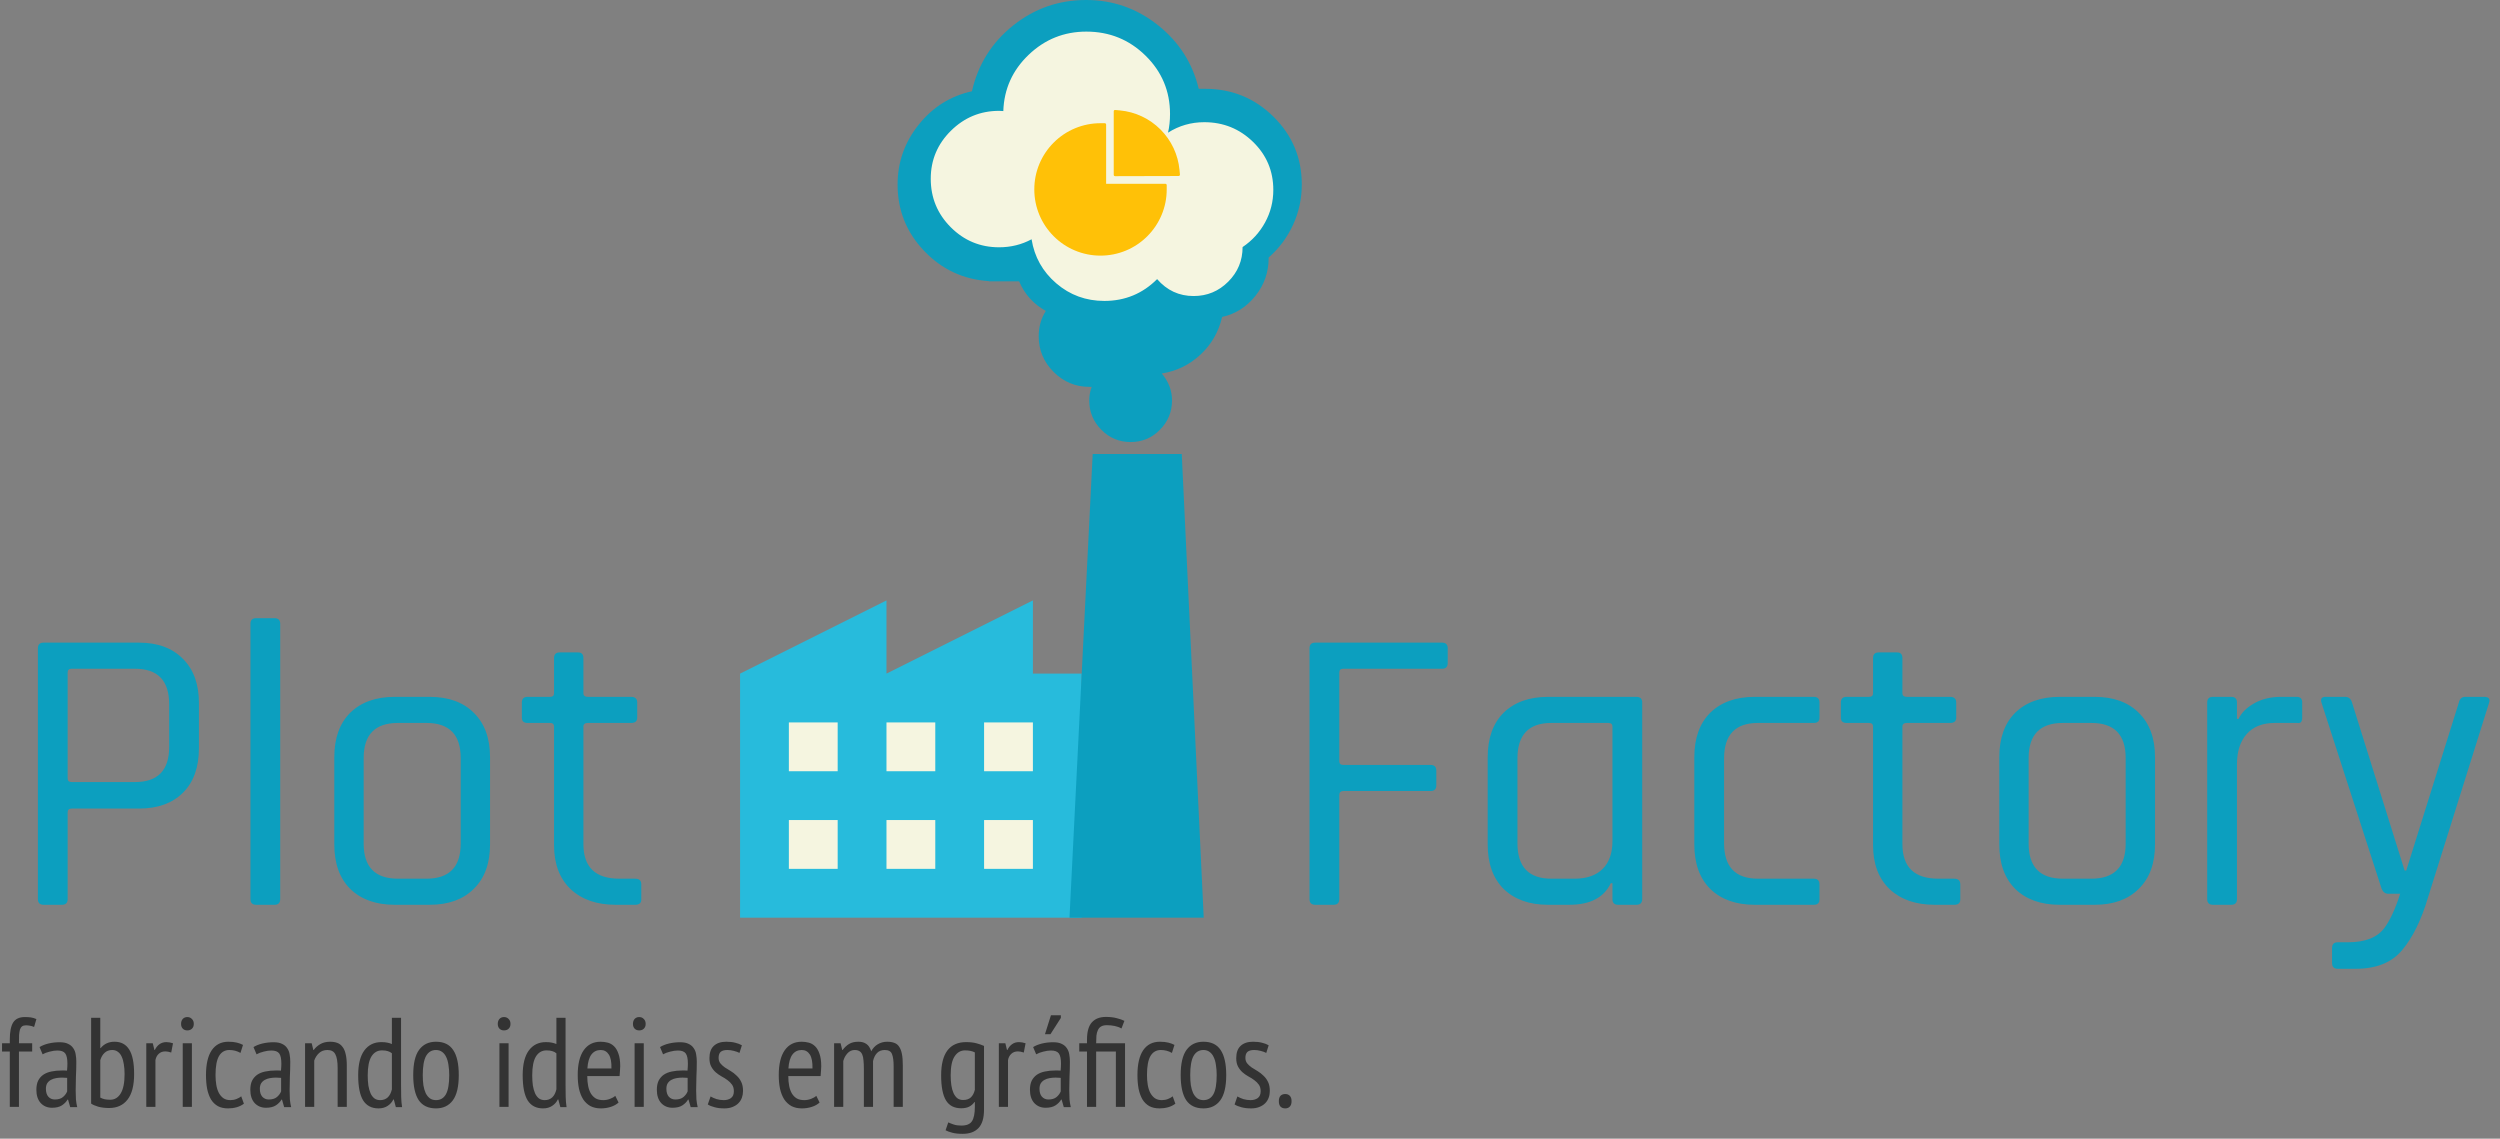 <svg width="393" height="179" viewBox="0 0 393 179" fill="none" xmlns="http://www.w3.org/2000/svg">
<rect x="0" y="0" width="393" height="179" fill="#808080" stroke="none"/>
<path d="M170.044 105.893H162.371V94.385L139.355 105.893V94.385L116.338 105.893V144.254H170.044V105.893Z" fill="#27BBDC"/>
<path d="M185.772 71.368H171.77L168.125 144.254H189.224L185.772 71.368Z" fill="#0C9FBF"/>
<path d="M124.01 113.565H131.682V121.238H124.01V113.565Z" fill="#F5F5E0"/>
<path d="M139.355 113.565H147.027V121.238H139.355V113.565Z" fill="#F5F5E0"/>
<path d="M154.699 113.565H162.371V121.238H154.699V113.565Z" fill="#F5F5E0"/>
<path d="M124.01 128.91H131.682V136.582H124.01V128.91Z" fill="#F5F5E0"/>
<path d="M139.355 128.91H147.027V136.582H139.355V128.91Z" fill="#F5F5E0"/>
<path d="M154.699 128.91H162.371V136.582H154.699V128.91Z" fill="#F5F5E0"/>
<path d="M146.473 19.857L155.818 15.652L156.752 10.746L160.023 6.074L170.068 2.57L181.281 5.139L186.187 16.353H189.925L199.269 20.791L203.241 30.837L197.4 39.947L192.495 47.656L182.683 49.759L167.031 47.656L159.088 41.583L147.875 39.947L143.203 31.771L146.473 19.857Z" fill="#F5F5E0"/>
<path d="M141.1 29.007C141.1 25.508 142.203 22.376 144.407 19.612C146.611 16.848 149.405 15.092 152.787 14.346C153.744 10.147 155.895 6.706 159.243 4.024C162.59 1.341 166.422 0 170.737 0C174.936 0 178.691 1.312 182.004 3.936C185.316 6.561 187.462 9.902 188.442 13.961H189.457C193.656 13.961 197.236 15.425 200.199 18.352C203.161 21.28 204.642 24.831 204.642 29.007C204.642 31.246 204.182 33.363 203.26 35.357C202.339 37.352 201.062 39.061 199.429 40.483V40.588C199.429 42.804 198.735 44.781 197.347 46.519C195.959 48.257 194.215 49.359 192.116 49.826C191.579 52.158 190.448 54.13 188.722 55.739C186.996 57.349 184.966 58.34 182.634 58.713C183.707 59.996 184.243 61.407 184.243 62.947C184.243 64.743 183.608 66.283 182.336 67.566C181.065 68.849 179.531 69.49 177.735 69.49C175.939 69.49 174.405 68.849 173.134 67.566C171.863 66.283 171.227 64.743 171.227 62.947C171.227 62.224 171.355 61.513 171.612 60.813H171.227C169.058 60.813 167.191 60.031 165.628 58.468C164.066 56.906 163.284 55.039 163.284 52.87C163.284 51.377 163.657 50.047 164.404 48.881C162.468 47.808 161.068 46.257 160.205 44.227H155.446V44.192C151.434 43.936 148.04 42.35 145.264 39.434C142.488 36.518 141.1 33.042 141.1 29.007ZM146.314 28.097C146.314 31.083 147.364 33.625 149.463 35.725C151.562 37.824 154.093 38.874 157.056 38.874C158.899 38.874 160.602 38.454 162.164 37.614C162.608 40.39 163.902 42.7 166.048 44.542C168.194 46.385 170.714 47.306 173.606 47.306C176.849 47.306 179.613 46.163 181.899 43.877C183.438 45.65 185.351 46.537 187.637 46.537C189.76 46.537 191.574 45.785 193.078 44.28C194.583 42.775 195.335 40.962 195.335 38.839C196.828 37.836 198.006 36.547 198.869 34.972C199.732 33.398 200.164 31.689 200.164 29.846C200.164 26.884 199.102 24.371 196.98 22.306C194.857 20.242 192.303 19.209 189.317 19.209C187.241 19.209 185.34 19.758 183.613 20.854C183.823 19.944 183.928 18.965 183.928 17.915C183.928 14.323 182.645 11.267 180.079 8.748C177.513 6.228 174.411 4.969 170.772 4.969C167.273 4.969 164.252 6.182 161.71 8.608C159.167 11.034 157.837 13.984 157.721 17.46C157.651 17.46 157.546 17.454 157.406 17.442C157.266 17.431 157.149 17.425 157.056 17.425C154.117 17.425 151.592 18.469 149.481 20.557C147.37 22.644 146.314 25.158 146.314 28.097Z" fill="#0C9FBF"/>
<path d="M183.196 28.891H173.883V19.577C173.883 19.463 173.789 19.369 173.674 19.369H172.997C171.631 19.367 170.277 19.636 169.015 20.159C167.752 20.682 166.605 21.449 165.64 22.416C164.689 23.364 163.932 24.487 163.41 25.724C162.869 27.008 162.593 28.37 162.593 29.776C162.593 31.183 162.869 32.542 163.41 33.826C163.934 35.063 164.684 36.178 165.64 37.134C166.596 38.09 167.708 38.84 168.947 39.363C170.229 39.907 171.608 40.186 173 40.184C174.366 40.185 175.72 39.916 176.982 39.394C178.245 38.871 179.392 38.103 180.357 37.136C181.313 36.181 182.063 35.068 182.587 33.829C183.131 32.547 183.41 31.169 183.407 29.776V29.099C183.405 28.984 183.311 28.891 183.196 28.891ZM185.486 27.445L185.418 26.711C185.196 24.315 184.134 22.054 182.42 20.348C180.708 18.637 178.452 17.579 176.042 17.356L175.305 17.288C175.182 17.277 175.078 17.371 175.078 17.494V27.487C175.078 27.602 175.172 27.695 175.287 27.695L185.277 27.669C185.4 27.667 185.496 27.565 185.486 27.445Z" fill="#FFC107"/>
<path d="M9.738 142.231H6.854C6.256 142.231 5.957 141.932 5.957 141.333V101.919C5.957 101.321 6.256 101.022 6.854 101.022H21.851C24.799 101.022 27.106 101.877 28.772 103.586C30.439 105.252 31.272 107.559 31.272 110.507V117.621C31.272 120.612 30.439 122.94 28.772 124.607C27.106 126.273 24.799 127.106 21.851 127.106H11.276C10.849 127.106 10.635 127.298 10.635 127.683V141.333C10.635 141.932 10.336 142.231 9.738 142.231ZM11.276 122.94H21.21C24.799 122.94 26.593 121.103 26.593 117.429V110.699C26.593 106.982 24.799 105.124 21.21 105.124H11.276C10.849 105.124 10.635 105.316 10.635 105.701V122.363C10.635 122.748 10.849 122.94 11.276 122.94ZM43.151 142.231H40.267C39.669 142.231 39.37 141.932 39.37 141.333V98.074C39.37 97.476 39.669 97.177 40.267 97.177H43.151C43.75 97.177 44.049 97.476 44.049 98.074V141.333C44.049 141.932 43.75 142.231 43.151 142.231ZM67.55 142.231H62.038C59.09 142.231 56.762 141.398 55.053 139.731C53.386 138.065 52.553 135.736 52.553 132.746V119.031C52.553 116.04 53.386 113.712 55.053 112.045C56.762 110.379 59.09 109.546 62.038 109.546H67.55C70.498 109.546 72.805 110.379 74.472 112.045C76.18 113.712 77.035 116.04 77.035 119.031V132.746C77.035 135.736 76.18 138.065 74.472 139.731C72.805 141.398 70.498 142.231 67.55 142.231ZM62.551 138.129H67.037C70.626 138.129 72.421 136.292 72.421 132.618V119.159C72.421 115.485 70.626 113.647 67.037 113.647H62.551C58.962 113.647 57.168 115.485 57.168 119.159V132.618C57.168 136.292 58.962 138.129 62.551 138.129ZM86.456 113.647H82.931C82.333 113.647 82.034 113.37 82.034 112.814V110.443C82.034 109.845 82.333 109.546 82.931 109.546H86.456C86.883 109.546 87.097 109.354 87.097 108.969V103.458C87.097 102.859 87.396 102.56 87.994 102.56H90.878C91.433 102.56 91.711 102.859 91.711 103.458V108.969C91.711 109.354 91.946 109.546 92.416 109.546H99.209C99.85 109.546 100.171 109.845 100.171 110.443V112.814C100.171 113.37 99.85 113.647 99.209 113.647H92.416C91.946 113.647 91.711 113.84 91.711 114.224V132.682C91.711 136.313 93.591 138.129 97.351 138.129H99.85C100.491 138.129 100.812 138.428 100.812 139.026V141.398C100.812 141.953 100.491 142.231 99.85 142.231H96.774C93.826 142.231 91.476 141.419 89.724 139.795C87.973 138.129 87.097 135.822 87.097 132.874V114.224C87.097 113.84 86.883 113.647 86.456 113.647ZM209.637 142.231H206.754C206.155 142.231 205.856 141.932 205.856 141.333V101.919C205.856 101.321 206.155 101.022 206.754 101.022H226.685C227.283 101.022 227.582 101.321 227.582 101.919V104.227C227.582 104.825 227.283 105.124 226.685 105.124H211.176C210.748 105.124 210.535 105.316 210.535 105.701V119.672C210.535 120.056 210.748 120.249 211.176 120.249H224.89C225.489 120.249 225.788 120.548 225.788 121.146V123.453C225.788 124.051 225.489 124.35 224.89 124.35H211.176C210.748 124.35 210.535 124.564 210.535 124.991V141.333C210.535 141.932 210.236 142.231 209.637 142.231ZM246.682 142.231H243.35C240.402 142.231 238.073 141.398 236.364 139.731C234.698 138.065 233.865 135.736 233.865 132.746V119.031C233.865 116.04 234.698 113.712 236.364 112.045C238.073 110.379 240.402 109.546 243.35 109.546H257.257C257.855 109.546 258.154 109.845 258.154 110.443V141.333C258.154 141.932 257.855 142.231 257.257 142.231H254.373C253.775 142.231 253.476 141.932 253.476 141.333V138.834H253.219C252.151 141.098 249.972 142.231 246.682 142.231ZM253.476 132.233V114.224C253.476 113.84 253.262 113.647 252.835 113.647H243.862C240.316 113.647 238.543 115.506 238.543 119.223V132.553C238.543 136.271 240.316 138.129 243.862 138.129H247.515C249.438 138.129 250.912 137.616 251.938 136.591C252.963 135.566 253.476 134.113 253.476 132.233ZM286.022 139.026V141.398C286.022 141.953 285.723 142.231 285.125 142.231H275.832C272.884 142.231 270.555 141.398 268.846 139.731C267.18 138.065 266.347 135.736 266.347 132.746V119.031C266.347 116.04 267.18 113.712 268.846 112.045C270.555 110.379 272.884 109.546 275.832 109.546H285.125C285.723 109.546 286.022 109.845 286.022 110.443V112.814C286.022 113.37 285.723 113.647 285.125 113.647H276.345C272.798 113.647 271.025 115.506 271.025 119.223V132.553C271.025 136.271 272.798 138.129 276.345 138.129H285.125C285.723 138.129 286.022 138.428 286.022 139.026ZM293.803 113.647H290.278C289.68 113.647 289.381 113.37 289.381 112.814V110.443C289.381 109.845 289.68 109.546 290.278 109.546H293.803C294.23 109.546 294.444 109.354 294.444 108.969V103.458C294.444 102.859 294.743 102.56 295.341 102.56H298.225C298.78 102.56 299.058 102.859 299.058 103.458V108.969C299.058 109.354 299.293 109.546 299.763 109.546H306.556C307.197 109.546 307.518 109.845 307.518 110.443V112.814C307.518 113.37 307.197 113.647 306.556 113.647H299.763C299.293 113.647 299.058 113.84 299.058 114.224V132.682C299.058 136.313 300.938 138.129 304.698 138.129H307.197C307.838 138.129 308.159 138.428 308.159 139.026V141.398C308.159 141.953 307.838 142.231 307.197 142.231H304.121C301.173 142.231 298.823 141.419 297.071 139.795C295.32 138.129 294.444 135.822 294.444 132.874V114.224C294.444 113.84 294.23 113.647 293.803 113.647ZM329.284 142.231H323.773C320.825 142.231 318.496 141.398 316.787 139.731C315.121 138.065 314.288 135.736 314.288 132.746V119.031C314.288 116.04 315.121 113.712 316.787 112.045C318.496 110.379 320.825 109.546 323.773 109.546H329.284C332.232 109.546 334.539 110.379 336.206 112.045C337.915 113.712 338.769 116.04 338.769 119.031V132.746C338.769 135.736 337.915 138.065 336.206 139.731C334.539 141.398 332.232 142.231 329.284 142.231ZM324.285 138.129H328.771C332.36 138.129 334.155 136.292 334.155 132.618V119.159C334.155 115.485 332.36 113.647 328.771 113.647H324.285C320.696 113.647 318.902 115.485 318.902 119.159V132.618C318.902 136.292 320.696 138.129 324.285 138.129ZM350.754 142.231H347.87C347.272 142.231 346.972 141.932 346.972 141.333V110.443C346.972 109.845 347.272 109.546 347.87 109.546H350.754C351.352 109.546 351.651 109.845 351.651 110.443V113.007H351.907C352.334 112.067 353.146 111.255 354.343 110.571C355.539 109.888 356.949 109.546 358.572 109.546H361.072C361.627 109.546 361.905 109.845 361.905 110.443V112.814C361.905 113.113 361.841 113.348 361.713 113.519C361.585 113.647 361.371 113.69 361.072 113.647H357.611C355.688 113.647 354.214 114.224 353.189 115.378C352.164 116.531 351.651 118.112 351.651 120.12V141.333C351.651 141.932 351.352 142.231 350.754 142.231ZM370.316 152.293H367.496C366.898 152.293 366.599 151.993 366.599 151.395V149.024C366.599 148.426 366.898 148.127 367.496 148.127H369.098C371.833 148.127 373.755 147.358 374.866 145.82C375.763 144.581 376.575 142.808 377.302 140.5H375.443C374.93 140.5 374.567 140.201 374.354 139.603L364.933 110.443C364.762 109.845 364.975 109.546 365.573 109.546H368.65C369.205 109.546 369.568 109.845 369.739 110.443L378.007 136.847H378.263L386.53 110.443C386.658 109.845 387 109.546 387.556 109.546H390.504C391.23 109.546 391.486 109.866 391.273 110.507L381.724 140.949C380.656 144.581 379.288 147.379 377.622 149.344C375.998 151.31 373.563 152.293 370.316 152.293Z" fill="#0C9FBF"/>
<path d="M0.32 164H1.54V163.44C1.54 162.187 1.72 161.28 2.08 160.72C2.44 160.16 3.053 159.88 3.92 159.88C4.267 159.88 4.58 159.9 4.86 159.94C5.14 159.98 5.427 160.067 5.72 160.2L5.36 161.44C5.12 161.333 4.893 161.267 4.68 161.24C4.48 161.2 4.287 161.18 4.1 161.18C3.833 161.18 3.627 161.233 3.48 161.34C3.333 161.447 3.22 161.613 3.14 161.84C3.073 162.067 3.027 162.36 3 162.72C2.987 163.067 2.98 163.493 2.98 164H5.06V165.3H2.98V174H1.54V165.3H0.32V164ZM6.217 164.6C6.603 164.36 7.07 164.173 7.617 164.04C8.177 163.907 8.763 163.84 9.377 163.84C9.937 163.84 10.383 163.927 10.717 164.1C11.063 164.26 11.33 164.487 11.517 164.78C11.717 165.06 11.843 165.387 11.897 165.76C11.963 166.12 11.997 166.5 11.997 166.9C11.997 167.7 11.977 168.48 11.937 169.24C11.91 170 11.897 170.72 11.897 171.4C11.897 171.907 11.91 172.38 11.937 172.82C11.977 173.247 12.043 173.653 12.137 174.04H11.037L10.697 172.86H10.617C10.417 173.207 10.123 173.507 9.737 173.76C9.35 174.013 8.83 174.14 8.177 174.14C7.457 174.14 6.863 173.893 6.397 173.4C5.943 172.893 5.717 172.2 5.717 171.32C5.717 170.747 5.81 170.267 5.997 169.88C6.197 169.493 6.47 169.18 6.817 168.94C7.177 168.7 7.597 168.533 8.077 168.44C8.57 168.333 9.117 168.28 9.717 168.28C9.85 168.28 9.983 168.28 10.117 168.28C10.25 168.28 10.39 168.287 10.537 168.3C10.577 167.887 10.597 167.52 10.597 167.2C10.597 166.44 10.483 165.907 10.257 165.6C10.03 165.293 9.617 165.14 9.017 165.14C8.643 165.14 8.237 165.2 7.797 165.32C7.357 165.427 6.99 165.567 6.697 165.74L6.217 164.6ZM10.557 169.44C10.423 169.427 10.29 169.42 10.157 169.42C10.023 169.407 9.89 169.4 9.757 169.4C9.437 169.4 9.123 169.427 8.817 169.48C8.51 169.533 8.237 169.627 7.997 169.76C7.757 169.893 7.563 170.073 7.417 170.3C7.283 170.527 7.217 170.813 7.217 171.16C7.217 171.693 7.343 172.107 7.597 172.4C7.863 172.693 8.203 172.84 8.617 172.84C9.177 172.84 9.61 172.707 9.917 172.44C10.223 172.173 10.437 171.88 10.557 171.56V169.44ZM14.325 160H15.764V164.76H15.825C16.371 164.093 17.098 163.76 18.005 163.76C19.031 163.76 19.798 164.167 20.305 164.98C20.825 165.793 21.084 167.08 21.084 168.84C21.084 170.64 20.738 171.98 20.044 172.86C19.364 173.74 18.398 174.18 17.145 174.18C16.531 174.18 15.971 174.113 15.464 173.98C14.958 173.833 14.578 173.667 14.325 173.48V160ZM15.764 172.54C15.951 172.647 16.178 172.733 16.445 172.8C16.724 172.853 17.018 172.88 17.325 172.88C18.018 172.88 18.564 172.553 18.965 171.9C19.378 171.233 19.584 170.213 19.584 168.84C19.584 168.267 19.544 167.753 19.465 167.3C19.398 166.833 19.285 166.433 19.125 166.1C18.978 165.767 18.778 165.513 18.524 165.34C18.285 165.153 17.991 165.06 17.645 165.06C17.165 165.06 16.765 165.207 16.445 165.5C16.138 165.78 15.911 166.167 15.764 166.66V172.54ZM22.996 164H24.016L24.276 165.06H24.336C24.523 164.673 24.763 164.373 25.056 164.16C25.363 163.933 25.73 163.82 26.156 163.82C26.463 163.82 26.81 163.88 27.196 164L26.916 165.46C26.57 165.34 26.263 165.28 25.996 165.28C25.57 165.28 25.223 165.407 24.956 165.66C24.69 165.9 24.516 166.227 24.436 166.64V174H22.996V164ZM28.725 164H30.165V174H28.725V164ZM28.465 160.96C28.465 160.64 28.551 160.38 28.725 160.18C28.911 159.98 29.151 159.88 29.445 159.88C29.738 159.88 29.978 159.98 30.165 160.18C30.365 160.367 30.465 160.627 30.465 160.96C30.465 161.28 30.365 161.533 30.165 161.72C29.978 161.893 29.738 161.98 29.445 161.98C29.151 161.98 28.911 161.887 28.725 161.7C28.551 161.513 28.465 161.267 28.465 160.96ZM38.341 173.5C38.007 173.753 37.627 173.94 37.201 174.06C36.774 174.18 36.327 174.24 35.861 174.24C35.221 174.24 34.681 174.12 34.241 173.88C33.801 173.627 33.441 173.273 33.161 172.82C32.894 172.353 32.694 171.8 32.561 171.16C32.441 170.507 32.381 169.787 32.381 169C32.381 167.293 32.681 165.993 33.281 165.1C33.894 164.207 34.767 163.76 35.901 163.76C36.421 163.76 36.867 163.807 37.241 163.9C37.614 163.993 37.934 164.113 38.201 164.26L37.801 165.52C37.267 165.213 36.687 165.06 36.061 165.06C35.341 165.06 34.794 165.38 34.421 166.02C34.061 166.647 33.881 167.64 33.881 169C33.881 169.547 33.921 170.06 34.001 170.54C34.081 171.02 34.214 171.44 34.401 171.8C34.587 172.147 34.827 172.427 35.121 172.64C35.414 172.84 35.781 172.94 36.221 172.94C36.567 172.94 36.887 172.88 37.181 172.76C37.487 172.64 37.734 172.5 37.921 172.34L38.341 173.5ZM39.849 164.6C40.236 164.36 40.703 164.173 41.249 164.04C41.809 163.907 42.396 163.84 43.01 163.84C43.569 163.84 44.016 163.927 44.349 164.1C44.696 164.26 44.963 164.487 45.15 164.78C45.349 165.06 45.476 165.387 45.529 165.76C45.596 166.12 45.63 166.5 45.63 166.9C45.63 167.7 45.609 168.48 45.569 169.24C45.543 170 45.529 170.72 45.529 171.4C45.529 171.907 45.543 172.38 45.569 172.82C45.609 173.247 45.676 173.653 45.77 174.04H44.669L44.33 172.86H44.249C44.05 173.207 43.756 173.507 43.37 173.76C42.983 174.013 42.463 174.14 41.809 174.14C41.09 174.14 40.496 173.893 40.029 173.4C39.576 172.893 39.349 172.2 39.349 171.32C39.349 170.747 39.443 170.267 39.63 169.88C39.83 169.493 40.103 169.18 40.45 168.94C40.809 168.7 41.23 168.533 41.709 168.44C42.203 168.333 42.749 168.28 43.349 168.28C43.483 168.28 43.616 168.28 43.749 168.28C43.883 168.28 44.023 168.287 44.169 168.3C44.209 167.887 44.23 167.52 44.23 167.2C44.23 166.44 44.116 165.907 43.889 165.6C43.663 165.293 43.249 165.14 42.65 165.14C42.276 165.14 41.87 165.2 41.429 165.32C40.989 165.427 40.623 165.567 40.33 165.74L39.849 164.6ZM44.19 169.44C44.056 169.427 43.923 169.42 43.789 169.42C43.656 169.407 43.523 169.4 43.389 169.4C43.069 169.4 42.756 169.427 42.45 169.48C42.143 169.533 41.87 169.627 41.63 169.76C41.389 169.893 41.196 170.073 41.05 170.3C40.916 170.527 40.849 170.813 40.849 171.16C40.849 171.693 40.976 172.107 41.23 172.4C41.496 172.693 41.836 172.84 42.249 172.84C42.809 172.84 43.243 172.707 43.55 172.44C43.856 172.173 44.069 171.88 44.19 171.56V169.44ZM53.077 174V167.9C53.077 166.9 52.957 166.18 52.717 165.74C52.491 165.287 52.077 165.06 51.477 165.06C50.944 165.06 50.504 165.22 50.157 165.54C49.811 165.86 49.557 166.253 49.397 166.72V174H47.957V164H48.997L49.257 165.06H49.317C49.571 164.7 49.911 164.393 50.337 164.14C50.777 163.887 51.297 163.76 51.897 163.76C52.324 163.76 52.697 163.82 53.017 163.94C53.351 164.06 53.624 164.267 53.837 164.56C54.064 164.84 54.231 165.22 54.337 165.7C54.457 166.18 54.517 166.787 54.517 167.52V174H53.077ZM63.046 170.56C63.046 171.24 63.053 171.86 63.066 172.42C63.08 172.967 63.126 173.507 63.206 174.04H62.226L61.906 172.84H61.826C61.64 173.24 61.346 173.573 60.946 173.84C60.546 174.107 60.066 174.24 59.506 174.24C58.426 174.24 57.62 173.82 57.086 172.98C56.566 172.14 56.306 170.82 56.306 169.02C56.306 167.313 56.626 166.02 57.266 165.14C57.92 164.26 58.813 163.82 59.946 163.82C60.333 163.82 60.64 163.847 60.866 163.9C61.093 163.94 61.34 164.013 61.606 164.12V160H63.046V170.56ZM61.606 165.58C61.42 165.42 61.206 165.307 60.966 165.24C60.74 165.16 60.433 165.12 60.046 165.12C59.34 165.12 58.786 165.44 58.386 166.08C58 166.72 57.806 167.707 57.806 169.04C57.806 169.627 57.84 170.16 57.906 170.64C57.986 171.107 58.1 171.513 58.246 171.86C58.406 172.207 58.606 172.473 58.846 172.66C59.1 172.847 59.406 172.94 59.766 172.94C60.726 172.94 61.34 172.373 61.606 171.24V165.58ZM64.959 169C64.959 167.2 65.265 165.88 65.879 165.04C66.505 164.187 67.392 163.76 68.539 163.76C69.765 163.76 70.665 164.193 71.239 165.06C71.825 165.927 72.119 167.24 72.119 169C72.119 170.813 71.805 172.14 71.179 172.98C70.552 173.82 69.672 174.24 68.539 174.24C67.312 174.24 66.405 173.807 65.819 172.94C65.245 172.073 64.959 170.76 64.959 169ZM66.459 169C66.459 169.587 66.492 170.12 66.559 170.6C66.639 171.08 66.759 171.493 66.919 171.84C67.092 172.187 67.312 172.46 67.579 172.66C67.845 172.847 68.165 172.94 68.539 172.94C69.232 172.94 69.752 172.633 70.099 172.02C70.445 171.393 70.619 170.387 70.619 169C70.619 168.427 70.579 167.9 70.499 167.42C70.432 166.927 70.312 166.507 70.139 166.16C69.979 165.813 69.765 165.547 69.499 165.36C69.232 165.16 68.912 165.06 68.539 165.06C67.859 165.06 67.339 165.373 66.979 166C66.632 166.627 66.459 167.627 66.459 169ZM78.51 164H79.95V174H78.51V164ZM78.25 160.96C78.25 160.64 78.337 160.38 78.51 160.18C78.697 159.98 78.936 159.88 79.23 159.88C79.523 159.88 79.763 159.98 79.95 160.18C80.15 160.367 80.25 160.627 80.25 160.96C80.25 161.28 80.15 161.533 79.95 161.72C79.763 161.893 79.523 161.98 79.23 161.98C78.936 161.98 78.697 161.887 78.51 161.7C78.337 161.513 78.25 161.267 78.25 160.96ZM88.906 170.56C88.906 171.24 88.912 171.86 88.926 172.42C88.939 172.967 88.986 173.507 89.066 174.04H88.086L87.766 172.84H87.686C87.499 173.24 87.206 173.573 86.806 173.84C86.406 174.107 85.926 174.24 85.366 174.24C84.286 174.24 83.479 173.82 82.946 172.98C82.426 172.14 82.166 170.82 82.166 169.02C82.166 167.313 82.486 166.02 83.126 165.14C83.779 164.26 84.672 163.82 85.806 163.82C86.192 163.82 86.499 163.847 86.726 163.9C86.952 163.94 87.199 164.013 87.466 164.12V160H88.906V170.56ZM87.466 165.58C87.279 165.42 87.066 165.307 86.826 165.24C86.599 165.16 86.292 165.12 85.906 165.12C85.199 165.12 84.646 165.44 84.246 166.08C83.859 166.72 83.666 167.707 83.666 169.04C83.666 169.627 83.699 170.16 83.766 170.64C83.846 171.107 83.959 171.513 84.106 171.86C84.266 172.207 84.466 172.473 84.706 172.66C84.959 172.847 85.266 172.94 85.626 172.94C86.586 172.94 87.199 172.373 87.466 171.24V165.58ZM97.238 173.32C96.918 173.613 96.511 173.84 96.018 174C95.525 174.16 95.005 174.24 94.458 174.24C93.832 174.24 93.285 174.12 92.818 173.88C92.365 173.627 91.985 173.273 91.678 172.82C91.385 172.353 91.165 171.8 91.018 171.16C90.885 170.52 90.818 169.8 90.818 169C90.818 167.293 91.132 165.993 91.758 165.1C92.385 164.207 93.272 163.76 94.418 163.76C94.791 163.76 95.158 163.807 95.518 163.9C95.891 163.993 96.225 164.18 96.518 164.46C96.811 164.74 97.045 165.133 97.218 165.64C97.405 166.147 97.498 166.807 97.498 167.62C97.498 167.847 97.485 168.093 97.458 168.36C97.445 168.613 97.425 168.88 97.398 169.16H92.318C92.318 169.733 92.365 170.253 92.458 170.72C92.552 171.187 92.698 171.587 92.898 171.92C93.098 172.24 93.352 172.493 93.658 172.68C93.978 172.853 94.371 172.94 94.838 172.94C95.198 172.94 95.552 172.873 95.898 172.74C96.258 172.607 96.531 172.447 96.718 172.26L97.238 173.32ZM96.118 167.96C96.145 166.96 96.005 166.227 95.698 165.76C95.391 165.293 94.972 165.06 94.438 165.06C93.825 165.06 93.338 165.293 92.978 165.76C92.618 166.227 92.405 166.96 92.338 167.96H96.118ZM99.76 164H101.2V174H99.76V164ZM99.5 160.96C99.5 160.64 99.587 160.38 99.76 160.18C99.947 159.98 100.187 159.88 100.48 159.88C100.773 159.88 101.013 159.98 101.2 160.18C101.4 160.367 101.5 160.627 101.5 160.96C101.5 161.28 101.4 161.533 101.2 161.72C101.013 161.893 100.773 161.98 100.48 161.98C100.187 161.98 99.947 161.887 99.76 161.7C99.587 161.513 99.5 161.267 99.5 160.96ZM103.756 164.6C104.142 164.36 104.609 164.173 105.156 164.04C105.716 163.907 106.302 163.84 106.916 163.84C107.476 163.84 107.922 163.927 108.256 164.1C108.602 164.26 108.869 164.487 109.056 164.78C109.256 165.06 109.382 165.387 109.436 165.76C109.502 166.12 109.536 166.5 109.536 166.9C109.536 167.7 109.516 168.48 109.476 169.24C109.449 170 109.436 170.72 109.436 171.4C109.436 171.907 109.449 172.38 109.476 172.82C109.516 173.247 109.582 173.653 109.676 174.04H108.576L108.236 172.86H108.156C107.956 173.207 107.662 173.507 107.276 173.76C106.889 174.013 106.369 174.14 105.716 174.14C104.996 174.14 104.402 173.893 103.936 173.4C103.482 172.893 103.256 172.2 103.256 171.32C103.256 170.747 103.349 170.267 103.536 169.88C103.736 169.493 104.009 169.18 104.356 168.94C104.716 168.7 105.136 168.533 105.616 168.44C106.109 168.333 106.656 168.28 107.256 168.28C107.389 168.28 107.522 168.28 107.656 168.28C107.789 168.28 107.929 168.287 108.076 168.3C108.116 167.887 108.136 167.52 108.136 167.2C108.136 166.44 108.022 165.907 107.796 165.6C107.569 165.293 107.156 165.14 106.556 165.14C106.182 165.14 105.776 165.2 105.336 165.32C104.896 165.427 104.529 165.567 104.236 165.74L103.756 164.6ZM108.096 169.44C107.962 169.427 107.829 169.42 107.696 169.42C107.562 169.407 107.429 169.4 107.296 169.4C106.976 169.4 106.662 169.427 106.356 169.48C106.049 169.533 105.776 169.627 105.536 169.76C105.296 169.893 105.102 170.073 104.956 170.3C104.822 170.527 104.756 170.813 104.756 171.16C104.756 171.693 104.882 172.107 105.136 172.4C105.402 172.693 105.742 172.84 106.156 172.84C106.716 172.84 107.149 172.707 107.456 172.44C107.762 172.173 107.976 171.88 108.096 171.56V169.44ZM111.704 172.36C111.97 172.52 112.284 172.66 112.644 172.78C113.017 172.887 113.397 172.94 113.784 172.94C114.224 172.94 114.597 172.833 114.904 172.62C115.21 172.393 115.364 172.033 115.364 171.54C115.364 171.127 115.27 170.787 115.084 170.52C114.897 170.253 114.657 170.013 114.364 169.8C114.084 169.587 113.777 169.393 113.444 169.22C113.11 169.033 112.797 168.813 112.504 168.56C112.224 168.307 111.99 168.007 111.804 167.66C111.617 167.313 111.524 166.873 111.524 166.34C111.524 165.487 111.75 164.847 112.204 164.42C112.67 163.98 113.324 163.76 114.164 163.76C114.71 163.76 115.184 163.813 115.584 163.92C115.984 164.013 116.33 164.147 116.624 164.32L116.244 165.52C115.99 165.387 115.697 165.28 115.364 165.2C115.03 165.107 114.69 165.06 114.344 165.06C113.864 165.06 113.51 165.16 113.284 165.36C113.07 165.56 112.964 165.873 112.964 166.3C112.964 166.633 113.057 166.92 113.244 167.16C113.43 167.387 113.664 167.6 113.944 167.8C114.237 167.987 114.55 168.18 114.884 168.38C115.217 168.58 115.524 168.82 115.804 169.1C116.097 169.367 116.337 169.693 116.524 170.08C116.71 170.453 116.804 170.927 116.804 171.5C116.804 171.873 116.744 172.227 116.624 172.56C116.504 172.893 116.317 173.187 116.064 173.44C115.824 173.68 115.517 173.873 115.144 174.02C114.784 174.167 114.357 174.24 113.864 174.24C113.277 174.24 112.77 174.18 112.344 174.06C111.917 173.953 111.557 173.807 111.264 173.62L111.704 172.36ZM128.84 173.32C128.52 173.613 128.113 173.84 127.62 174C127.126 174.16 126.606 174.24 126.06 174.24C125.433 174.24 124.886 174.12 124.42 173.88C123.966 173.627 123.586 173.273 123.28 172.82C122.986 172.353 122.766 171.8 122.62 171.16C122.486 170.52 122.42 169.8 122.42 169C122.42 167.293 122.733 165.993 123.36 165.1C123.986 164.207 124.873 163.76 126.02 163.76C126.393 163.76 126.76 163.807 127.12 163.9C127.493 163.993 127.826 164.18 128.12 164.46C128.413 164.74 128.646 165.133 128.82 165.64C129.006 166.147 129.1 166.807 129.1 167.62C129.1 167.847 129.086 168.093 129.06 168.36C129.046 168.613 129.026 168.88 129 169.16H123.92C123.92 169.733 123.966 170.253 124.06 170.72C124.153 171.187 124.3 171.587 124.5 171.92C124.7 172.24 124.953 172.493 125.26 172.68C125.58 172.853 125.973 172.94 126.44 172.94C126.8 172.94 127.153 172.873 127.5 172.74C127.86 172.607 128.133 172.447 128.32 172.26L128.84 173.32ZM127.72 167.96C127.746 166.96 127.606 166.227 127.3 165.76C126.993 165.293 126.573 165.06 126.04 165.06C125.426 165.06 124.94 165.293 124.58 165.76C124.22 166.227 124.006 166.96 123.94 167.96H127.72ZM135.801 174V168.06C135.801 167.527 135.781 167.073 135.741 166.7C135.715 166.313 135.648 166 135.541 165.76C135.435 165.52 135.288 165.347 135.101 165.24C134.915 165.12 134.668 165.06 134.361 165.06C133.908 165.06 133.521 165.24 133.201 165.6C132.895 165.947 132.681 166.347 132.561 166.8V174H131.121V164H132.141L132.401 165.06H132.461C132.741 164.673 133.075 164.36 133.461 164.12C133.848 163.88 134.341 163.76 134.941 163.76C135.448 163.76 135.861 163.873 136.181 164.1C136.515 164.313 136.775 164.7 136.961 165.26C137.201 164.793 137.541 164.427 137.981 164.16C138.435 163.893 138.928 163.76 139.461 163.76C139.901 163.76 140.275 163.82 140.581 163.94C140.901 164.047 141.155 164.247 141.341 164.54C141.541 164.82 141.688 165.2 141.781 165.68C141.875 166.147 141.921 166.74 141.921 167.46V174H140.481V167.64C140.481 166.773 140.395 166.127 140.221 165.7C140.061 165.273 139.681 165.06 139.081 165.06C138.575 165.06 138.168 165.22 137.861 165.54C137.568 165.847 137.361 166.267 137.241 166.8V174H135.801ZM154.687 174.46C154.687 175.753 154.4 176.707 153.827 177.32C153.254 177.933 152.42 178.24 151.327 178.24C150.66 178.24 150.114 178.18 149.687 178.06C149.26 177.953 148.914 177.827 148.647 177.68L149.067 176.44C149.334 176.56 149.627 176.673 149.947 176.78C150.267 176.887 150.66 176.94 151.127 176.94C151.94 176.94 152.494 176.713 152.787 176.26C153.094 175.807 153.247 175.047 153.247 173.98V173.24H153.187C152.974 173.547 152.7 173.787 152.367 173.96C152.034 174.133 151.607 174.22 151.087 174.22C150.007 174.22 149.214 173.807 148.707 172.98C148.2 172.14 147.947 170.827 147.947 169.04C147.947 167.32 148.274 166.02 148.927 165.14C149.594 164.26 150.574 163.82 151.867 163.82C152.494 163.82 153.034 163.88 153.487 164C153.94 164.12 154.34 164.26 154.687 164.42V174.46ZM153.247 165.44C152.847 165.227 152.334 165.12 151.707 165.12C151.027 165.12 150.48 165.433 150.067 166.06C149.654 166.673 149.447 167.66 149.447 169.02C149.447 169.58 149.48 170.1 149.547 170.58C149.614 171.047 149.727 171.46 149.887 171.82C150.047 172.167 150.247 172.44 150.487 172.64C150.74 172.827 151.047 172.92 151.407 172.92C151.914 172.92 152.314 172.787 152.607 172.52C152.9 172.253 153.114 171.853 153.247 171.32V165.44ZM157.02 164H158.04L158.3 165.06H158.36C158.547 164.673 158.787 164.373 159.08 164.16C159.387 163.933 159.753 163.82 160.18 163.82C160.487 163.82 160.833 163.88 161.22 164L160.94 165.46C160.593 165.34 160.287 165.28 160.02 165.28C159.593 165.28 159.247 165.407 158.98 165.66C158.713 165.9 158.54 166.227 158.46 166.64V174H157.02V164ZM162.408 164.6C162.795 164.36 163.261 164.173 163.808 164.04C164.368 163.907 164.955 163.84 165.568 163.84C166.128 163.84 166.575 163.927 166.908 164.1C167.255 164.26 167.521 164.487 167.708 164.78C167.908 165.06 168.035 165.387 168.088 165.76C168.155 166.12 168.188 166.5 168.188 166.9C168.188 167.7 168.168 168.48 168.128 169.24C168.101 170 168.088 170.72 168.088 171.4C168.088 171.907 168.101 172.38 168.128 172.82C168.168 173.247 168.235 173.653 168.328 174.04H167.228L166.888 172.86H166.808C166.608 173.207 166.315 173.507 165.928 173.76C165.541 174.013 165.021 174.14 164.368 174.14C163.648 174.14 163.055 173.893 162.588 173.4C162.135 172.893 161.908 172.2 161.908 171.32C161.908 170.747 162.001 170.267 162.188 169.88C162.388 169.493 162.661 169.18 163.008 168.94C163.368 168.7 163.788 168.533 164.268 168.44C164.761 168.333 165.308 168.28 165.908 168.28C166.041 168.28 166.175 168.28 166.308 168.28C166.441 168.28 166.581 168.287 166.728 168.3C166.768 167.887 166.788 167.52 166.788 167.2C166.788 166.44 166.675 165.907 166.448 165.6C166.221 165.293 165.808 165.14 165.208 165.14C164.835 165.14 164.428 165.2 163.988 165.32C163.548 165.427 163.181 165.567 162.888 165.74L162.408 164.6ZM166.748 169.44C166.615 169.427 166.481 169.42 166.348 169.42C166.215 169.407 166.081 169.4 165.948 169.4C165.628 169.4 165.315 169.427 165.008 169.48C164.701 169.533 164.428 169.627 164.188 169.76C163.948 169.893 163.755 170.073 163.608 170.3C163.475 170.527 163.408 170.813 163.408 171.16C163.408 171.693 163.535 172.107 163.788 172.4C164.055 172.693 164.395 172.84 164.808 172.84C165.368 172.84 165.801 172.707 166.108 172.44C166.415 172.173 166.628 171.88 166.748 171.56V169.44ZM165.208 159.6H166.768V160.02L165.128 162.58H164.268L165.208 159.6ZM176.856 164V174H175.416V165.3H172.316V174H170.876V165.3H169.656V164H170.876V163.44C170.876 162.187 171.129 161.28 171.636 160.72C172.143 160.147 172.883 159.86 173.856 159.86C174.509 159.86 175.076 159.927 175.556 160.06C176.049 160.18 176.449 160.32 176.756 160.48L176.296 161.68C175.976 161.493 175.616 161.36 175.216 161.28C174.829 161.2 174.423 161.16 173.996 161.16C173.623 161.16 173.323 161.227 173.096 161.36C172.883 161.48 172.716 161.667 172.596 161.92C172.476 162.16 172.396 162.46 172.356 162.82C172.329 163.167 172.316 163.56 172.316 164H176.856ZM184.766 173.5C184.433 173.753 184.053 173.94 183.626 174.06C183.2 174.18 182.753 174.24 182.286 174.24C181.646 174.24 181.106 174.12 180.666 173.88C180.226 173.627 179.866 173.273 179.586 172.82C179.32 172.353 179.12 171.8 178.986 171.16C178.866 170.507 178.806 169.787 178.806 169C178.806 167.293 179.106 165.993 179.706 165.1C180.32 164.207 181.193 163.76 182.326 163.76C182.846 163.76 183.293 163.807 183.666 163.9C184.04 163.993 184.36 164.113 184.626 164.26L184.226 165.52C183.693 165.213 183.113 165.06 182.486 165.06C181.766 165.06 181.22 165.38 180.846 166.02C180.486 166.647 180.306 167.64 180.306 169C180.306 169.547 180.346 170.06 180.426 170.54C180.506 171.02 180.64 171.44 180.826 171.8C181.013 172.147 181.253 172.427 181.546 172.64C181.84 172.84 182.206 172.94 182.646 172.94C182.993 172.94 183.313 172.88 183.606 172.76C183.913 172.64 184.16 172.5 184.346 172.34L184.766 173.5ZM185.603 169C185.603 167.2 185.91 165.88 186.523 165.04C187.15 164.187 188.037 163.76 189.183 163.76C190.41 163.76 191.31 164.193 191.883 165.06C192.47 165.927 192.763 167.24 192.763 169C192.763 170.813 192.45 172.14 191.823 172.98C191.197 173.82 190.317 174.24 189.183 174.24C187.957 174.24 187.05 173.807 186.463 172.94C185.89 172.073 185.603 170.76 185.603 169ZM187.103 169C187.103 169.587 187.137 170.12 187.203 170.6C187.283 171.08 187.403 171.493 187.563 171.84C187.737 172.187 187.957 172.46 188.223 172.66C188.49 172.847 188.81 172.94 189.183 172.94C189.877 172.94 190.397 172.633 190.743 172.02C191.09 171.393 191.263 170.387 191.263 169C191.263 168.427 191.223 167.9 191.143 167.42C191.077 166.927 190.957 166.507 190.783 166.16C190.623 165.813 190.41 165.547 190.143 165.36C189.877 165.16 189.557 165.06 189.183 165.06C188.503 165.06 187.983 165.373 187.623 166C187.277 166.627 187.103 167.627 187.103 169ZM194.516 172.36C194.783 172.52 195.096 172.66 195.456 172.78C195.829 172.887 196.209 172.94 196.596 172.94C197.036 172.94 197.409 172.833 197.716 172.62C198.023 172.393 198.176 172.033 198.176 171.54C198.176 171.127 198.083 170.787 197.896 170.52C197.709 170.253 197.469 170.013 197.176 169.8C196.896 169.587 196.589 169.393 196.256 169.22C195.923 169.033 195.609 168.813 195.316 168.56C195.036 168.307 194.803 168.007 194.616 167.66C194.429 167.313 194.336 166.873 194.336 166.34C194.336 165.487 194.563 164.847 195.016 164.42C195.483 163.98 196.136 163.76 196.976 163.76C197.523 163.76 197.996 163.813 198.396 163.92C198.796 164.013 199.143 164.147 199.436 164.32L199.056 165.52C198.803 165.387 198.509 165.28 198.176 165.2C197.843 165.107 197.503 165.06 197.156 165.06C196.676 165.06 196.323 165.16 196.096 165.36C195.883 165.56 195.776 165.873 195.776 166.3C195.776 166.633 195.869 166.92 196.056 167.16C196.243 167.387 196.476 167.6 196.756 167.8C197.049 167.987 197.363 168.18 197.696 168.38C198.029 168.58 198.336 168.82 198.616 169.1C198.909 169.367 199.149 169.693 199.336 170.08C199.523 170.453 199.616 170.927 199.616 171.5C199.616 171.873 199.556 172.227 199.436 172.56C199.316 172.893 199.129 173.187 198.876 173.44C198.636 173.68 198.329 173.873 197.956 174.02C197.596 174.167 197.169 174.24 196.676 174.24C196.089 174.24 195.583 174.18 195.156 174.06C194.729 173.953 194.369 173.807 194.076 173.62L194.516 172.36ZM201.034 173.1C201.034 172.727 201.121 172.447 201.294 172.26C201.481 172.073 201.727 171.98 202.034 171.98C202.341 171.98 202.581 172.073 202.754 172.26C202.941 172.447 203.034 172.727 203.034 173.1C203.034 173.487 202.941 173.773 202.754 173.96C202.581 174.147 202.341 174.24 202.034 174.24C201.727 174.24 201.481 174.147 201.294 173.96C201.121 173.773 201.034 173.487 201.034 173.1Z" fill="#333333"/>
</svg>
